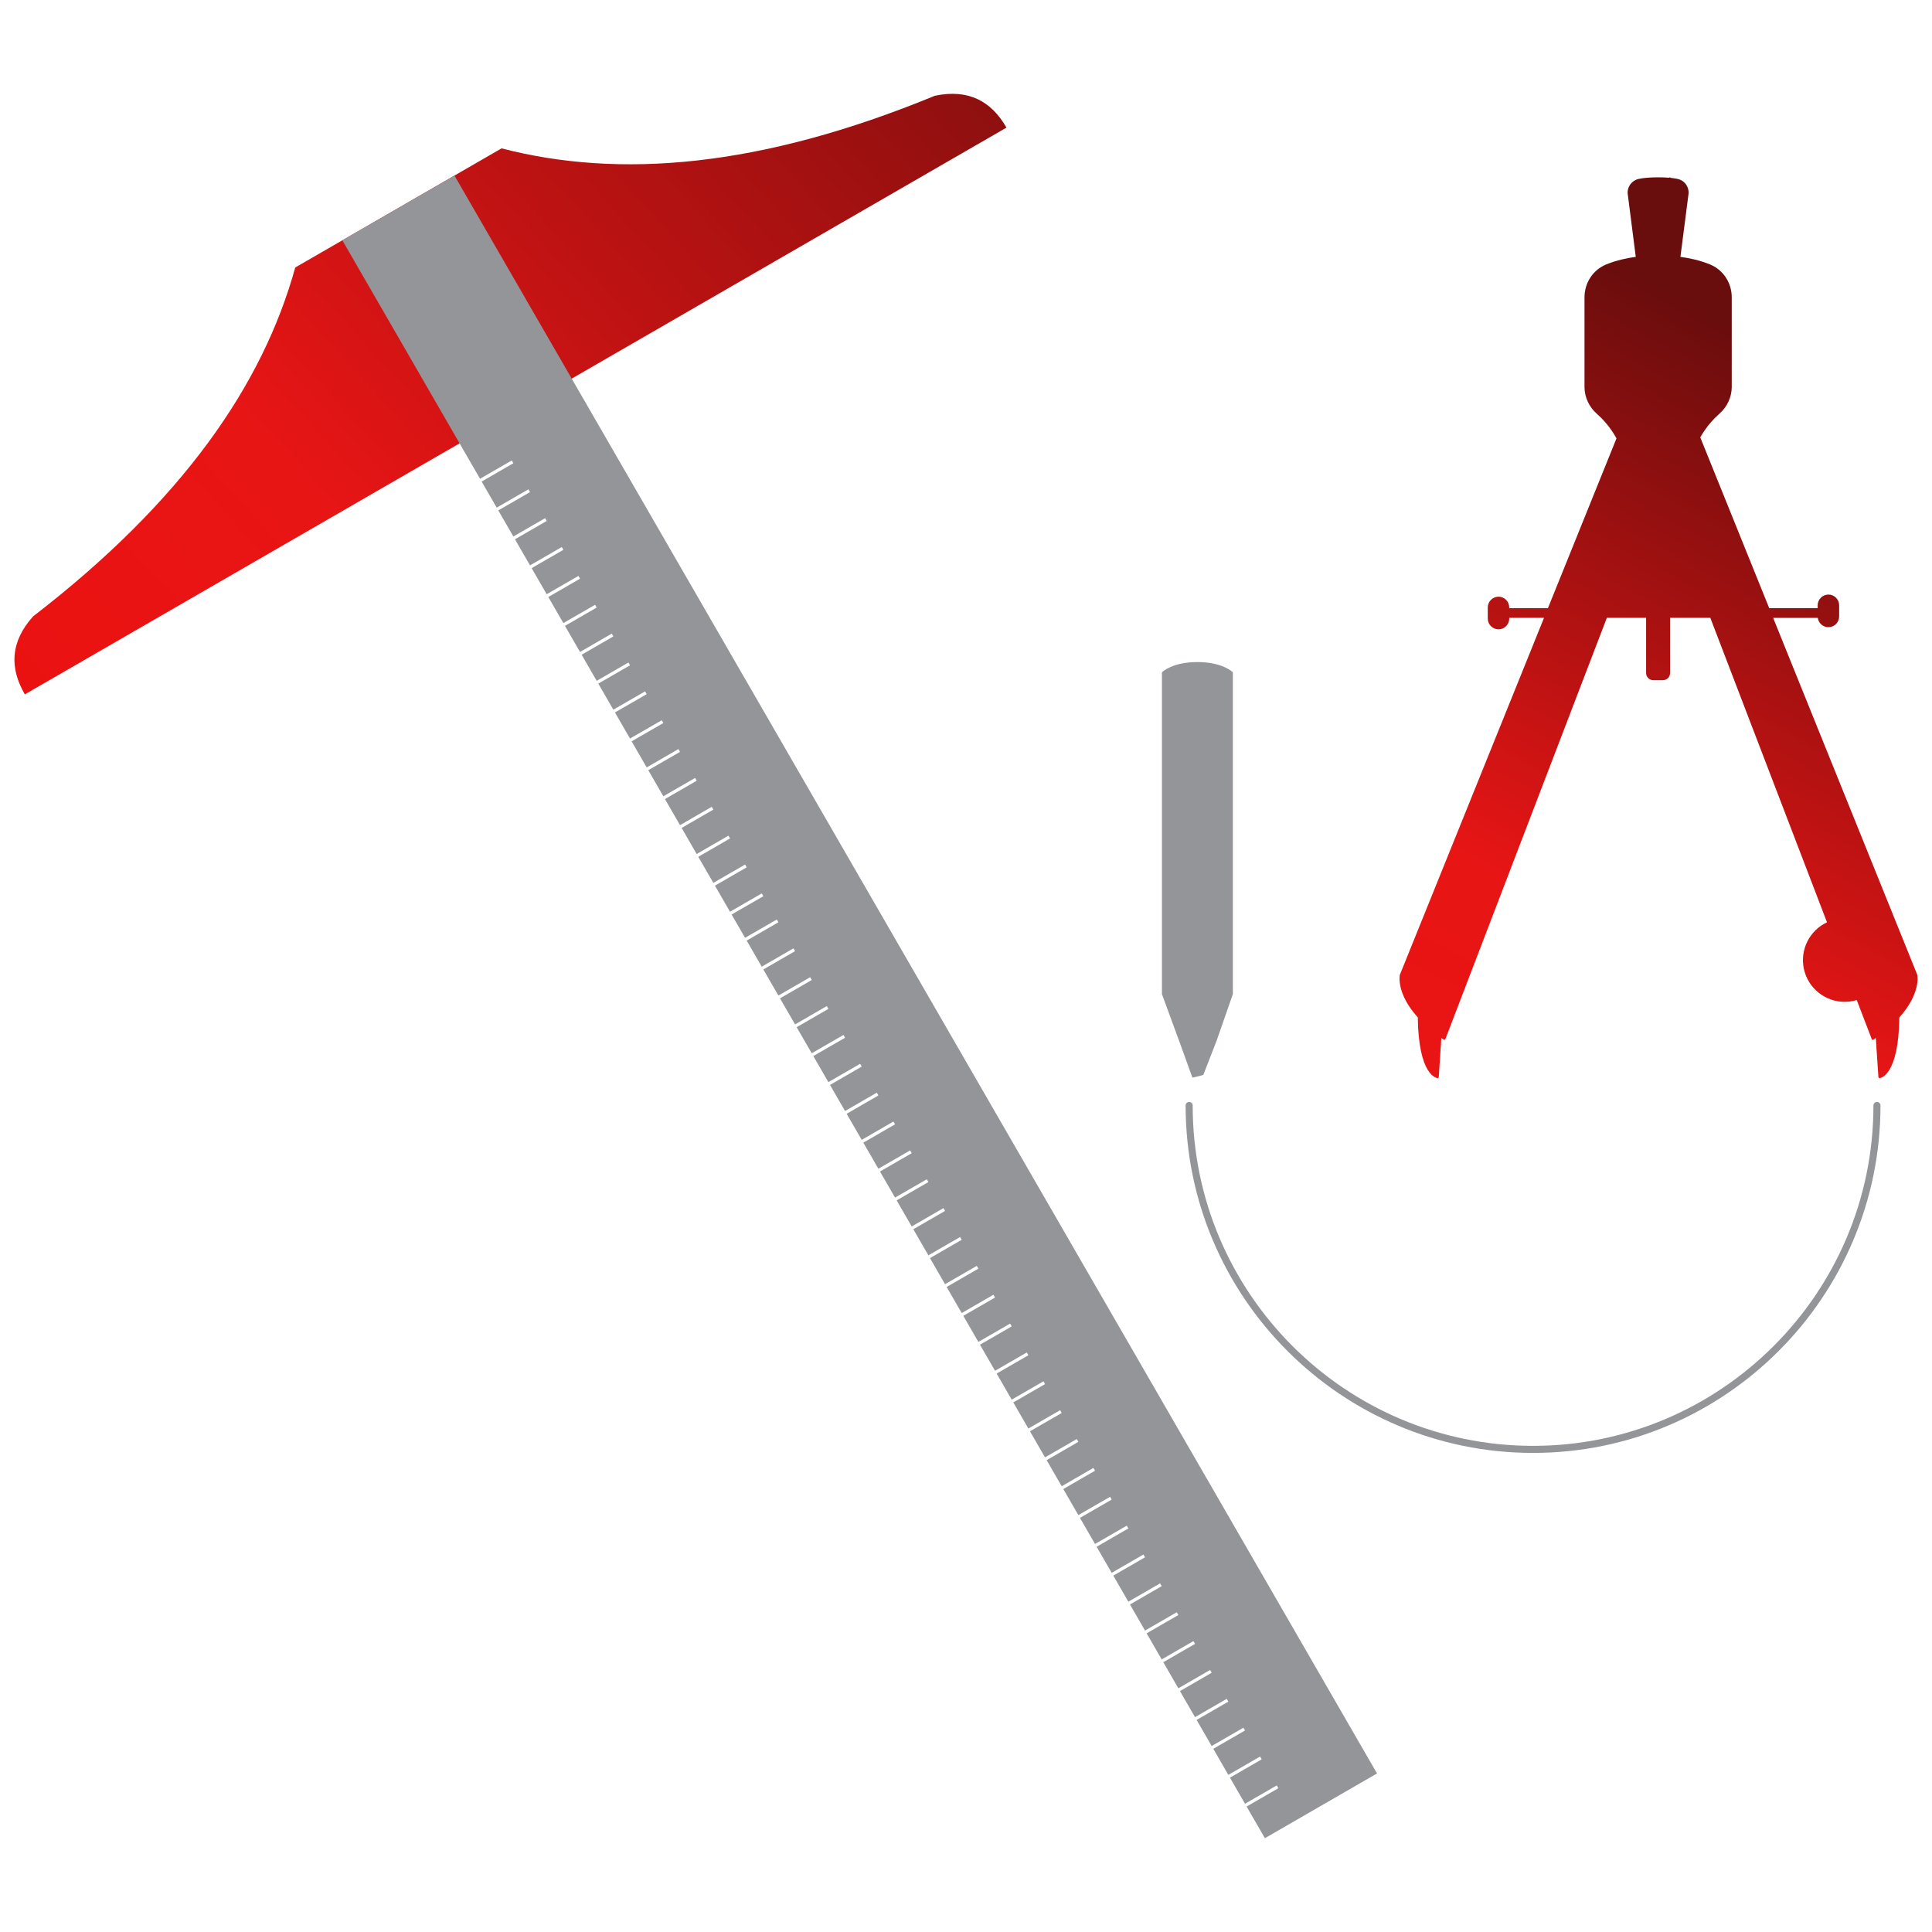 <?xml version="1.0" encoding="UTF-8"?>
<!DOCTYPE svg PUBLIC "-//W3C//DTD SVG 1.1//EN" "http://www.w3.org/Graphics/SVG/1.1/DTD/svg11.dtd">
<!-- Creator: CorelDRAW -->
<svg xmlns="http://www.w3.org/2000/svg" xml:space="preserve" width="180mm" height="180mm" version="1.1" style="shape-rendering:geometricPrecision; text-rendering:geometricPrecision; image-rendering:optimizeQuality; fill-rule:evenodd; clip-rule:evenodd"
viewBox="0 0 18000 18000"
 xmlns:xlink="http://www.w3.org/1999/xlink"
 xmlns:xodm="http://www.corel.com/coreldraw/odm/2003">
 <defs>
  <style type="text/css">
   <![CDATA[
    .fil2 {fill:#949599}
    .fil1 {fill:#949599;fill-rule:nonzero}
    .fil0 {fill:url(#id0)}
    .fil3 {fill:url(#id1)}
   ]]>
  </style>
  <linearGradient id="id0" gradientUnits="userSpaceOnUse" x1="11752.73" y1="18225.84" x2="19152" y2="4630.53">
   <stop offset="0" style="stop-opacity:1; stop-color:#ED0E0C"/>
   <stop offset="0.216" style="stop-opacity:1; stop-color:#EB1110"/>
   <stop offset="0.639" style="stop-opacity:1; stop-color:#E81515"/>
   <stop offset="1" style="stop-opacity:1; stop-color:#690D0D"/>
  </linearGradient>
  <linearGradient id="id1" gradientUnits="userSpaceOnUse" x1="-1141.53" y1="9721.08" x2="11110.08" y2="-1438.91">
   <stop offset="0" style="stop-opacity:1; stop-color:#ED0E0C"/>
   <stop offset="0.133" style="stop-opacity:1; stop-color:#EB1110"/>
   <stop offset="0.388" style="stop-opacity:1; stop-color:#E81515"/>
   <stop offset="1" style="stop-opacity:1; stop-color:#690D0D"/>
  </linearGradient>
 </defs>
 <g id="Katman_x0020_1">
  <g id="_3037726382416">
   <g>
    <path class="fil0" d="M16935.79 5756.42l-415.82 0 1342.21 3324.19c0.25,0.61 0.44,1.23 0.59,1.87 1.5,7.02 34.01,173.37 -166.79,396.19 -7.44,544.78 -175.96,565.12 -183.14,565.73 -0.32,0.03 -0.62,0.03 -0.94,0.03 -2.71,0 -5.29,-0.97 -7.35,-2.73 -2.28,-1.98 -3.7,-4.79 -3.91,-7.79l-24.41 -363.12c-6.91,4.84 -13.97,9.71 -21.19,14.63 -1.88,1.29 -4.11,1.96 -6.34,1.96 -1.12,0 -2.27,-0.17 -3.38,-0.53 -3.3,-1.02 -5.92,-3.49 -7.14,-6.69l-139.36 -362.94c-9.11,2.93 -19.32,5.56 -31.63,8.18 -27.12,5.76 -54.22,8.53 -80.89,8.53 -179.63,0 -341.45,-125.44 -380.27,-308 -37.61,-177.07 52.83,-357.34 215.72,-433.03l-1087.09 -2836.48 -374.85 0 0 513.67c0,37.13 -30.22,67.32 -67.33,67.32l-88.81 0c-37.11,0 -67.32,-30.19 -67.32,-67.32l0 -513.67 -365.79 0 -1503.95 3923.59c-1.24,3.23 -3.87,5.7 -7.15,6.73 -1.12,0.36 -2.25,0.53 -3.38,0.53 -2.24,0 -4.45,-0.68 -6.35,-1.97 -7.2,-4.89 -14.24,-9.73 -21.1,-14.63l-24 363.21c-0.18,3.03 -1.59,5.84 -3.88,7.82 -2.06,1.76 -4.67,2.73 -7.36,2.73 -0.31,0 -0.64,0 -0.94,-0.03 -7.22,-0.61 -176.36,-21.08 -183.26,-565.8 -201.47,-222.55 -168.69,-389.2 -167.19,-396.2l1343.19 -3325.98 -323.99 0 0 6.68c0,55.01 -44.76,100.31 -99.76,100.31 -55.01,0 -100.32,-45.3 -100.32,-100.31l0 -103.54c0,-55.01 45.31,-100.3 100.32,-100.3 55,0 99.76,45.29 99.76,100.3l0 6.69 360.41 0 638.87 -1581.96c-13.61,-24.72 -28.19,-48.48 -43.7,-71.18 -39.94,-58.75 -85.93,-111 -136.71,-155.32 -74.77,-65.17 -117.66,-157.31 -117.66,-252.81l0 -834.82c0,-134.1 77.86,-253.74 198.33,-304.82 100.61,-41.93 205.52,-62.33 279.32,-72.19l-10.1 -79.08c-0.07,-0.37 -0.11,-0.75 -0.14,-1.12l-37.42 -293.06c-0.05,-0.27 -0.09,-0.55 -0.11,-0.83l-27.47 -215.1c-5.31,-64.75 38.85,-123.44 102.68,-137.04 46.07,-9.82 106.93,-14.8 180.85,-14.8 37.17,0 71.04,1.26 101.4,3.76 4.43,-4.07 11.34,-3.95 15.64,0.34 0.38,0.38 0.72,0.78 1.03,1.2 23.25,2.37 44.22,5.55 62.79,9.5 64.29,13.68 107.48,71.07 102.72,136.44 -0.03,0.2 -0.03,0.4 -0.06,0.61l-46.14 358.98c0.36,2.17 0.08,4.43 -0.83,6.47l-28.76 223.73c73.76,9.87 178.66,30.26 279.22,72.15 120.85,51 198.89,170.66 198.89,304.86l0 834.82c0,95.22 -43.07,187.35 -118.2,252.81 -51.77,45.8 -97.76,98.06 -136.64,155.3 -13.51,20.02 -26.3,40.7 -38.33,61.97l642.48 1591.19 451.34 0 0 -26.62c0,-55 45.3,-100.3 100.3,-100.3 55.01,0 99.77,45.3 99.77,100.3l0 103.55c0,55.01 -44.76,100.3 -99.77,100.3 -50.52,0 -92.85,-38.21 -99.41,-87.06z"/>
    <g>
     <path class="fil1" d="M14283.13 13536.49c-1784.88,0 -3236.96,-1452.07 -3236.96,-3236.93 0,-18.15 14.72,-32.87 32.87,-32.87 18.15,0 32.87,14.72 32.87,32.87 0,1748.59 1422.61,3171.19 3171.22,3171.19 1748.58,0 3171.17,-1422.6 3171.17,-3171.19 0,-18.15 14.71,-32.87 32.88,-32.87 18.17,0 32.87,14.72 32.87,32.87 0,1784.86 -1452.07,3236.93 -3236.92,3236.93z"/>
    </g>
    <path class="fil2" d="M11155.6 6168.23c230.21,0 324.2,89.4 328.09,93.21 1.66,1.62 2.58,3.82 2.58,6.13l0 2992.93c0,0.45 -0.03,0.89 -0.1,1.32l0 0.03 -0.02 0.1c-0.08,0.47 -0.2,0.93 -0.36,1.39l-151.52 434.42c-0.06,0.21 -0.14,0.43 -0.22,0.64l-121.72 312.79c-1,2.6 -3.2,4.54 -5.9,5.22l-89.13 22.49c-0.7,0.18 -1.41,0.26 -2.11,0.26 -3.54,0 -6.81,-2.2 -8.06,-5.67l-121.18 -335.07 -0.06 -0.17 -159.8 -434.78c-0.21,-0.57 -0.35,-1.15 -0.44,-1.74l0 -0.01 0 0 -0.01 -0.07 -0.01 -0.08c-0.04,-0.35 -0.07,-0.71 -0.07,-1.07l0 -2992.93c0,-2.3 0.93,-4.5 2.57,-6.11 3.87,-3.81 97.25,-93.23 327.47,-93.23z"/>
   </g>
   <g>
    <path class="fil3" d="M3711.86 1937.2l-961.1 554.89c-301.57,1090.79 -1046.85,2175.38 -2442.78,3250.87 -215.26,240.57 -217.97,482.86 -76.68,726.33l4572.88 -2640.15 4572.87 -2640.15c-140.2,-244.1 -351.39,-362.9 -667.36,-296.76 -1629.36,671.17 -2941.28,774.31 -4036.72,490.07l-961.11 554.9z"/>
    <polygon class="fil2" points="3189.58,2238.74 4234.15,1635.66 12829.32,16522.93 11784.75,17126.01 11614.46,16831.07 11910.16,16660.35 11895.17,16634.39 11599.48,16805.11 11459.2,16562.14 11754.89,16391.42 11739.91,16365.47 11444.22,16536.19 11303.94,16293.22 11599.63,16122.5 11584.64,16096.54 11288.95,16267.26 11148.67,16024.29 11444.37,15853.58 11429.38,15827.62 11133.69,15998.34 10993.41,15755.37 11289.1,15584.65 11274.12,15558.7 10978.43,15729.41 10838.15,15486.45 11133.84,15315.73 11118.85,15289.77 10823.16,15460.49 10682.88,15217.52 10978.58,15046.8 10963.59,15020.85 10667.9,15191.57 10527.62,14948.6 10823.31,14777.88 10808.33,14751.92 10512.64,14922.64 10372.36,14679.67 10668.05,14508.96 10653.06,14483 10357.37,14653.72 10217.09,14410.75 10512.79,14240.03 10497.8,14214.08 10202.11,14384.79 10061.83,14141.83 10357.52,13971.11 10342.54,13945.15 10046.85,14115.87 9906.57,13872.9 10202.26,13702.18 10187.27,13676.23 9891.58,13846.95 9751.3,13603.98 10047,13433.26 10032.01,13407.3 9736.32,13578.02 9596.04,13335.05 9891.73,13164.34 9876.75,13138.38 9581.06,13309.1 9440.78,13066.13 9736.47,12895.41 9721.48,12869.46 9425.79,13040.17 9285.51,12797.21 9581.21,12626.49 9566.22,12600.53 9270.53,12771.25 9130.25,12528.28 9425.94,12357.56 9410.96,12331.61 9115.26,12502.33 8974.99,12259.36 9270.68,12088.64 9255.69,12062.68 8960,12233.4 8819.72,11990.43 9115.42,11819.72 9100.43,11793.76 8804.74,11964.48 8664.46,11721.51 8960.15,11550.79 8945.17,11524.84 8649.47,11695.55 8509.2,11452.59 8804.89,11281.87 8789.9,11255.91 8494.21,11426.63 8353.93,11183.66 8649.63,11012.94 8634.64,10986.99 8338.95,11157.71 8198.67,10914.74 8494.36,10744.02 8479.38,10718.06 8183.68,10888.78 8043.41,10645.81 8339.1,10475.1 8324.11,10449.14 8028.42,10619.86 7888.14,10376.89 8183.84,10206.17 8168.85,10180.22 7873.16,10350.93 7732.88,10107.97 8028.57,9937.25 8013.59,9911.29 7717.89,10082.01 7577.62,9839.04 7873.31,9668.32 7858.32,9642.37 7562.63,9813.09 7422.35,9570.12 7718.05,9399.4 7703.06,9373.44 7407.37,9544.16 7267.09,9301.19 7562.78,9130.48 7547.8,9104.52 7252.1,9275.24 7111.83,9032.27 7407.52,8861.55 7392.53,8835.6 7096.84,9006.31 6956.56,8763.35 7252.26,8592.63 7237.27,8566.67 6941.58,8737.39 6816.29,8520.38 7111.98,8349.66 7096.99,8323.7 6801.3,8494.42 6661.02,8251.45 6956.71,8080.73 6941.73,8054.78 6646.04,8225.5 6505.76,7982.53 6801.45,7811.81 6786.47,7785.86 6490.77,7956.57 6350.5,7713.6 6646.19,7542.89 6631.2,7516.93 6335.51,7687.65 6195.23,7444.68 6490.92,7273.96 6475.94,7248.01 6180.25,7418.73 6039.97,7175.76 6335.66,7005.04 6320.68,6979.08 6024.98,7149.8 5884.71,6906.83 6180.4,6736.11 6165.41,6710.16 5869.72,6880.88 5729.44,6637.91 6025.13,6467.19 6010.15,6441.24 5714.46,6611.95 5574.18,6368.98 5869.87,6198.27 5854.89,6172.31 5559.19,6343.03 5418.92,6100.06 5714.61,5929.34 5699.62,5903.39 5403.93,6074.11 5263.65,5831.14 5559.34,5660.42 5544.36,5634.46 5248.67,5805.18 5108.39,5562.21 5404.08,5391.49 5389.1,5365.54 5093.4,5536.26 4953.13,5293.29 5248.82,5122.57 5233.83,5096.62 4938.14,5267.33 4797.86,5024.36 5093.55,4853.65 5078.57,4827.69 4782.88,4998.41 4642.6,4755.44 4938.29,4584.72 4923.31,4558.77 4627.61,4729.49 4487.34,4486.52 4783.03,4315.8 4768.04,4289.84 4472.35,4460.56 "/>
   </g>
  </g>
 </g>
</svg>
